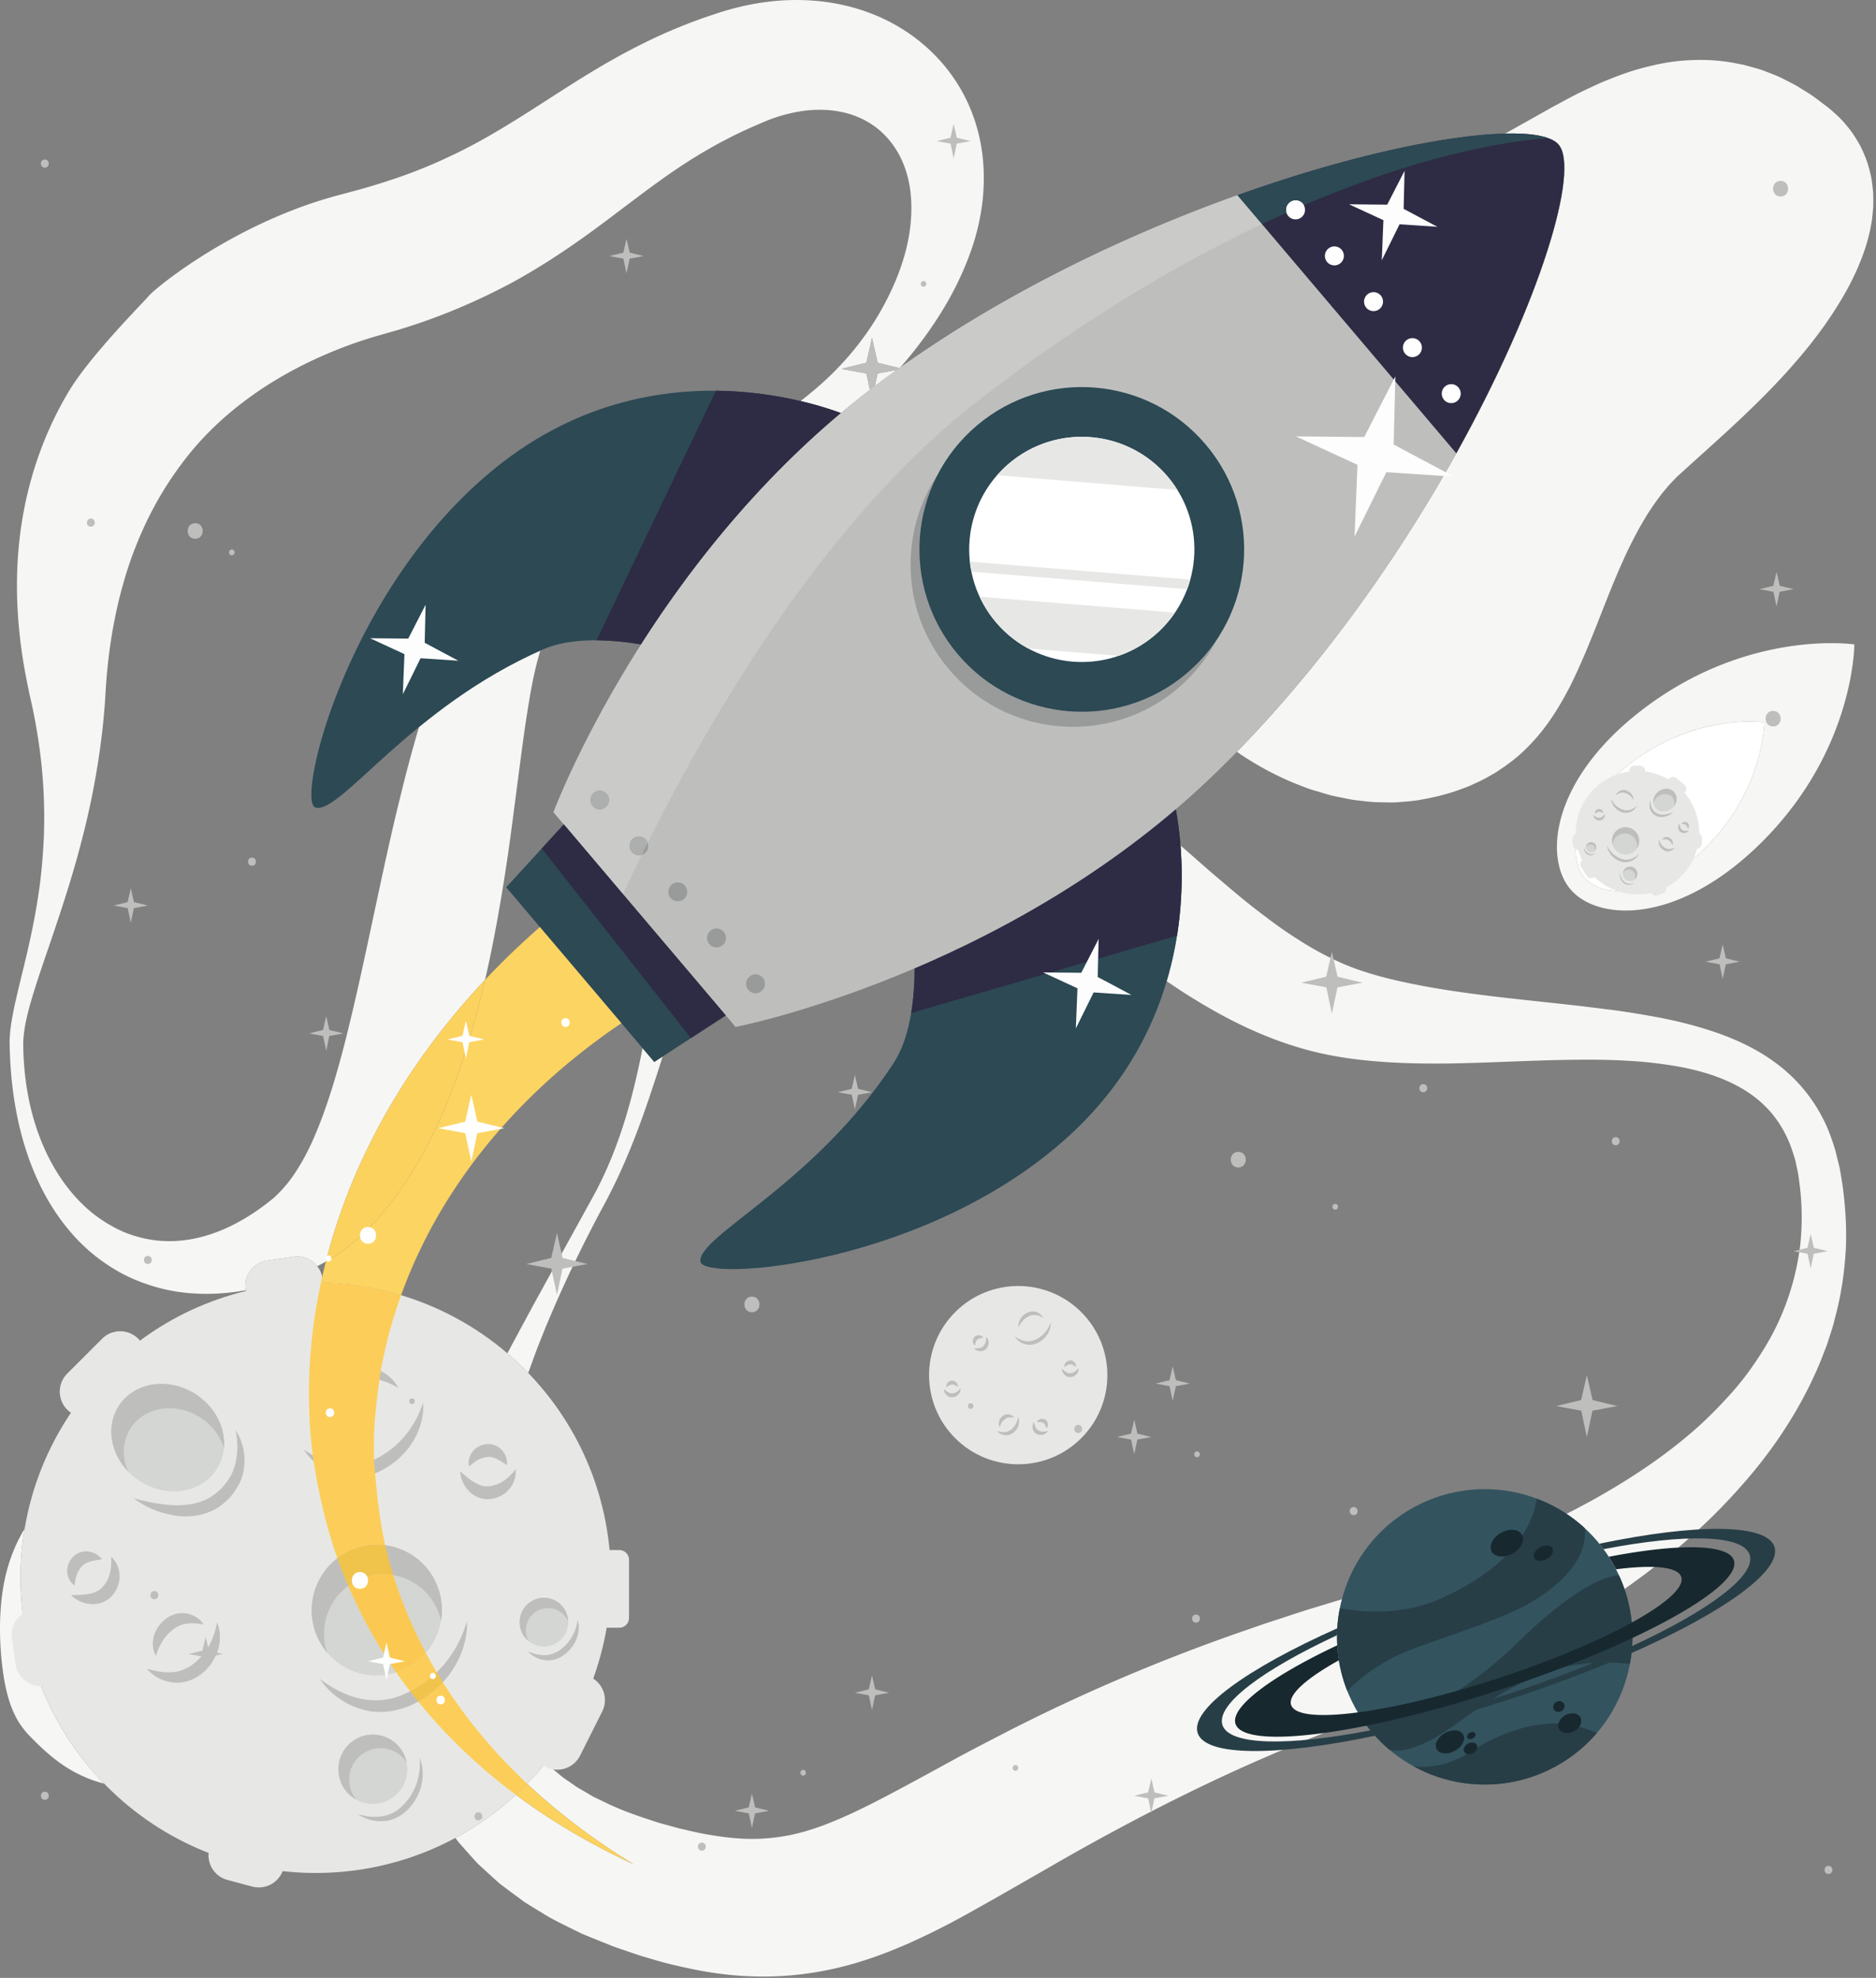 <svg width="552" height="582" fill="none" xmlns="http://www.w3.org/2000/svg"><rect width="100%" height="100%" fill="#808080" stroke="none"/><g clip-path="url(#a)"><path d="M281.056 423.187c10.243 10.242 26.852 10.242 37.096 0 10.244-10.244 10.244-26.854 0-37.098-10.244-10.242-26.853-10.242-37.096 0-10.244 10.244-10.244 26.854 0 37.098z" fill="#E7E8E5"/><path d="M309.147 389.076c.092 1.225-.287 2.489-.97 3.561-.681 1.083-1.706 1.947-2.852 2.518-1.173.561-2.605.76-3.852.328a5.414 5.414 0 0 1-2.934-2.255c.99.7 2.062 1.204 3.146 1.388.543.088 1.086.1 1.61.001.532-.061 1.038-.266 1.529-.49.244-.123.495-.256.733-.396.228-.158.468-.3.682-.478.46-.318.838-.729 1.218-1.144a8.978 8.978 0 0 0 1.69-3.033zM299.717 390.584c-.138-.844.087-1.743.546-2.507a4.701 4.701 0 0 1 1.974-1.794c.828-.41 1.866-.522 2.736-.199.872.303 1.576.917 1.966 1.675-.731-.424-1.464-.716-2.178-.806-.714-.101-1.385.064-2.022.358-1.319.636-2.356 1.724-3.022 3.273zM299.599 416.967c.337.762.334 1.669.068 2.498a4.361 4.361 0 0 1-1.516 2.123c-.715.561-1.695.84-2.584.697a3.527 3.527 0 0 1-2.199-1.206c.787.236 1.543.358 2.241.314.702-.046 1.307-.309 1.847-.714a5.365 5.365 0 0 0 1.392-1.566 6.53 6.53 0 0 0 .751-2.146zM294.169 419.943c-.306-.514-.34-1.158-.18-1.758a2.954 2.954 0 0 1 1.055-1.534c.515-.404 1.241-.603 1.876-.475.632.125 1.171.468 1.489.968-.574-.095-1.085-.133-1.532-.067-.445.062-.8.231-1.138.484-.714.546-1.228 1.268-1.57 2.382zM290.148 393.369c.46.408.727 1.022.748 1.684a2.566 2.566 0 0 1-.743 1.854c-.501.537-1.285.741-1.92.658a2.743 2.743 0 0 1-1.649-.789c.604-.007 1.149-.011 1.629-.112.482-.095.851-.272 1.127-.563.299-.301.533-.689.664-1.138.139-.459.169-.99.144-1.594zM286.899 395.917c-.384-.246-.611-.677-.652-1.162a1.79 1.79 0 0 1 .517-1.375c.377-.405.977-.548 1.435-.463.466.082.862.312 1.125.68-.44.076-.807.123-1.105.22-.304.095-.488.211-.64.37a2.01 2.01 0 0 0-.44.661c-.12.279-.187.625-.24 1.069zM308.375 421.017c-.284.546-.812.954-1.451 1.136a2.559 2.559 0 0 1-1.979-.266c-.644-.356-1.033-1.067-1.106-1.702a2.738 2.738 0 0 1 .361-1.793c.155.585.291 1.115.507 1.555.209.442.47.757.82.953.368.217.8.349 1.268.365.477.024 1-.076 1.58-.248zM305.111 418.488c.145-.431.506-.757.966-.916a1.79 1.79 0 0 1 1.46.167c.486.266.771.814.8 1.278.035.471-.093.911-.385 1.258-.181-.41-.316-.752-.484-1.02-.165-.271-.323-.422-.512-.53a2.044 2.044 0 0 0-.751-.264c-.298-.049-.653-.03-1.094.027zM317.36 402.561c.073.61-.135 1.246-.56 1.755a2.557 2.557 0 0 1-1.787.892c-.73.069-1.452-.3-1.872-.784a2.735 2.735 0 0 1-.708-1.685c.456.397.866.757 1.292 1 .423.248.816.361 1.216.328a2.676 2.676 0 0 0 1.252-.412c.408-.248.784-.627 1.167-1.094zM313.239 402.307c-.122-.44-.007-.914.284-1.302.3-.39.781-.652 1.301-.684.551-.053 1.095.24 1.38.607.295.371.436.805.388 1.257-.379-.236-.684-.445-.972-.572-.288-.13-.504-.166-.723-.149a2.04 2.04 0 0 0-.769.203c-.275.128-.556.344-.889.64zM282.617 408.501c.072.611-.137 1.247-.56 1.755a2.56 2.56 0 0 1-1.786.892c-.732.069-1.455-.299-1.872-.784a2.73 2.73 0 0 1-.71-1.685c.456.398.867.757 1.292 1 .423.248.816.361 1.215.328a2.677 2.677 0 0 0 1.255-.412c.406-.248.782-.626 1.166-1.094zM278.495 408.247c-.122-.439-.007-.912.285-1.302.299-.39.781-.652 1.3-.684.551-.052 1.096.24 1.379.607.296.372.438.807.389 1.257-.379-.236-.683-.445-.972-.572-.288-.13-.504-.166-.723-.149a2.05 2.05 0 0 0-.768.203c-.274.128-.557.344-.89.64z" fill="#BEBFBD"/><path d="M60.778 380.717a57.95 57.95 0 0 1-4.41-.166c-6.054-.416-12.012-1.951-17.448-4.351a47.7 47.7 0 0 1-7.702-4.311 50.28 50.28 0 0 1-6.729-5.414c-8.258-7.934-13.527-17.85-16.817-28.002-3.285-10.201-4.652-20.772-4.837-31.286-.039-2.819.356-5.503.829-8.123.457-2.627 1.076-5.18 1.67-7.723 1.206-5.08 2.5-10.085 3.568-15.121a196.062 196.062 0 0 0 2.709-15.123c.696-5.052 1.08-10.128 1.307-15.173.355-10.108-.3-20.148-1.92-29.937-.379-2.448-.858-4.88-1.335-7.298-.527-2.468-1.052-4.648-1.62-7.521-1.109-5.46-1.98-11.035-2.485-16.716-1.05-11.351-.715-23.165 1.605-34.963 2.304-11.773 6.63-23.493 12.967-34.136 6.33-10.645 21.973-26.268 23.672-28.31C45.5 85 64.5 69.282 90.614 60.18a129.452 129.452 0 0 1 8.65-2.657l7.119-1.916c8.851-2.515 17.336-5.48 25.482-9.364 8.215-3.768 16.114-8.512 24.619-13.937 8.473-5.4 17.633-11.554 27.785-16.962 5.059-2.697 10.308-5.224 15.69-7.402a172.946 172.946 0 0 1 8.136-3.062l4.113-1.362c1.56-.47 3.127-.92 4.721-1.314C222.493.821 228.32.004 234.26.004c.857 0 1.717.017 2.579.052 6.821.23 13.757 1.599 20.308 4.232 6.537 2.644 12.646 6.613 17.649 11.66 5.028 5.016 8.904 11.09 11.303 17.501 2.445 6.406 3.442 13.082 3.372 19.46-.042 6.391-1.138 12.512-2.88 18.227-3.602 11.428-9.372 21.285-16.067 30.1a105.822 105.822 0 0 1-5.72 6.959l-.168.12-6.387-1.56-1.672-7.315-1.673 7.315-7.313 1.79 7.345 1.358 1.021 4.82a250.565 250.565 0 0 0-8.504 6.833c-3.044-1.12-7.085-2.407-11.91-3.544a106.559 106.559 0 0 0 3.916-3.151c7.532-6.296 13.94-13.721 18.858-21.949 4.895-8.261 8.47-17.256 9.504-26.024.522-4.367.466-8.636-.242-12.567-.735-3.928-2.094-7.504-4.016-10.481-3.81-6.004-9.592-9.621-16.1-10.919-2.002-.42-4.08-.613-6.2-.613a39.21 39.21 0 0 0-4.01.213c-3.51.408-7.09 1.286-10.64 2.61-.886.332-1.769.706-2.65 1.085l-3.146 1.367c-2.08.941-4.14 1.909-6.158 2.946a142.817 142.817 0 0 0-11.874 6.787c-7.78 4.921-15.417 10.883-23.922 17.27-8.456 6.385-17.926 12.962-28.166 18.554-10.276 5.517-21.131 10.1-32.096 13.483-1.367.46-2.743.814-4.117 1.218l-3.694 1.054a140.063 140.063 0 0 0-6.152 1.962 133.84 133.84 0 0 0-12.095 4.904c-15.782 7.356-29.558 17.678-39.384 31.098-4.967 6.677-9.157 14.058-12.494 22.17a106.683 106.683 0 0 0-4.386 12.664c-1.28 4.379-2.264 8.918-3.111 13.57a157.165 157.165 0 0 0-1.816 14.28c-.203 2.282-.341 5.258-.53 7.948-.23 2.746-.467 5.478-.794 8.2a231.956 231.956 0 0 1-6.06 31.885c-2.652 10.356-5.982 20.379-9.338 30.239-1.69 4.929-3.38 9.825-4.886 14.721-1.469 4.877-2.837 9.859-2.909 14.605.073 10.134 1.799 20.32 5.685 29.542 3.852 9.176 9.952 17.43 17.841 22.549a40.006 40.006 0 0 0 6.085 3.287 35.645 35.645 0 0 0 6.45 1.974c2.292.49 4.607.716 6.909.716 2.07 0 4.131-.182 6.158-.521 8.583-1.492 16.515-5.745 23.523-11.347.42-.349.91-.717 1.273-1.046l.995-.94c.641-.675 1.284-1.315 1.895-2.047a37.01 37.01 0 0 0 3.477-4.649c2.165-3.343 4.126-7.128 5.8-11.188 3.425-8.112 6.084-17.15 8.49-26.443 4.76-18.675 8.548-38.443 13.057-58.519a605.122 605.122 0 0 1 3.584-15.145c1.222-5.083 2.595-10.176 4.035-15.307.392-1.376.791-2.753 1.199-4.133 9.545-7.796 21.348-16.091 35.706-22.5a81.63 81.63 0 0 0-1.204 4.379c-1.084 4.385-1.925 9.121-2.66 13.944-.798 4.82-1.409 9.768-2.093 14.757l-1.973 15.123c-.658 5.086-1.347 10.205-2.13 15.341-1.689 11.025-3.624 22.167-6.21 33.349-14.279 15.178-26.412 32.354-35.331 51.146a171.869 171.869 0 0 0-11.515 31.764l-.209.124-2.24 1.196-.083.042a7.532 7.532 0 0 0-6.968-2.777l-7.723 1.107a7.525 7.525 0 0 0-6.352 8.728 64.077 64.077 0 0 1-11.528 1.07zm196.658-267.121.783-3.693 5.665-1.051a315.312 315.312 0 0 0-6.448 4.744zM224.708 581.6a92.35 92.35 0 0 1-2.688-.04c-8.02-.163-15.623-1.45-22.757-3.127-3.631-.786-7.004-1.841-10.438-2.849-1.688-.528-3.313-1.113-4.969-1.668-1.648-.563-3.284-1.102-4.985-1.814l-5.044-2.026-2.508-1.033-2.491-1.214c-3.319-1.638-6.619-3.201-9.816-5.261-1.609-.976-3.211-1.947-4.789-2.961l-4.611-3.405-2.279-1.721c-.75-.586-1.453-1.273-2.177-1.908l-4.272-3.897c-1.361-1.373-2.627-2.871-3.923-4.307l-1.913-2.177a30.315 30.315 0 0 1-1.048-1.38 86.718 86.718 0 0 0 17.788-12.696l.051.037c10.836 8.076 22.508 14.806 34.601 20.411-11.253-6.901-21.835-14.776-31.321-23.692a87.6 87.6 0 0 0 5.494-6.196c.395.389.752.804 1.171 1.176l1.34 1.08c.9.713 1.723 1.471 2.641 2.159l2.868 1.981c.483.324.915.685 1.431.984l1.56.885 3.068 1.807 3.327 1.589c4.382 2.166 9.249 3.899 14.233 5.498 1.193.437 2.545.788 3.873 1.151 1.324.357 2.658.757 3.968 1.079 2.6.571 5.219 1.263 7.719 1.662 4.691.858 9.187 1.376 13.38 1.376.324 0 .647-.003.967-.01 4.494-.079 8.702-.633 13.048-1.75 8.629-2.194 18.246-6.888 28.693-12.476 5.207-2.755 10.536-5.694 15.995-8.669 5.42-2.982 11.052-5.866 16.669-8.769 22.624-11.569 46.415-21.631 70.545-29.908l4.52-1.577 4.547-1.491c3.032-.98 6.051-2.013 9.093-2.948l17.808-5.419c5.663-1.746 11.271-3.608 16.858-5.515l8.31-3c2.74-1.048 5.495-2.086 8.223-3.168 5.409-2.236 10.853-4.439 16.105-6.948l3.974-1.836 3.906-1.934c2.638-1.256 5.136-2.682 7.715-4.032 10.092-5.628 19.812-11.88 28.48-19.221 4.38-3.637 8.359-7.627 12.14-11.784 3.817-4.141 7.095-8.667 10.023-13.387 5.909-9.43 9.594-20.057 10.91-31.074a76.512 76.512 0 0 0-.082-16.7c-.192-1.383-.327-2.812-.562-4.163l-.83-3.949c-.762-2.548-1.58-5.076-2.782-7.387-2.288-4.679-5.669-8.685-9.97-11.776-4.291-3.104-9.435-5.324-14.931-6.843-5.499-1.548-11.347-2.354-17.272-2.934-5.269-.434-10.633-.623-16.053-.623-.691 0-1.38.004-2.072.009-12.247.067-24.719.832-37.591 1.094-1.74.026-3.489.042-5.249.042-4.758 0-9.586-.116-14.502-.437-6.732-.441-13.657-1.251-20.794-2.961-14.544-3.564-27.076-10.083-38.428-17.311a228.812 228.812 0 0 1-5.31-3.543 105.15 105.15 0 0 0 3.027-13.384h.001c1.596-10.022 1.61-19.185 1.032-26.55l7.548 6.617c2.227 1.96 4.471 3.824 6.682 5.712l3.309 2.779 3.324 2.677c4.461 3.472 8.865 6.831 13.441 9.696 4.518 2.953 9.227 5.469 13.818 7.443 4.764 2.026 10.141 3.598 15.764 4.88 5.628 1.285 11.505 2.325 17.512 3.202 12.045 1.763 24.536 2.888 37.21 4.359l9.544 1.183c3.204.466 6.398.95 9.618 1.54 6.436 1.097 12.897 2.617 19.308 4.772 6.382 2.178 12.76 5.121 18.405 9.39 5.652 4.228 10.356 9.832 13.488 15.988 1.625 3.072 2.728 6.282 3.711 9.494l1.194 4.841c.338 1.597.548 3.153.824 4.735.91 6.317 1.343 12.736 1.086 19.169-.362 6.417-1.222 12.841-2.82 19.113-.434 1.555-.759 3.154-1.26 4.691l-1.492 4.629c-1.155 3.023-2.306 6.07-3.688 9.006-5.408 11.821-12.794 22.732-21.442 32.457-4.301 4.884-8.869 9.551-13.705 13.899-4.781 4.432-9.868 8.482-15.053 12.413-2.631 1.892-5.227 3.877-7.931 5.665l-4.029 2.743-4.102 2.62a269.745 269.745 0 0 1-16.85 9.733c-2.868 1.503-5.762 2.954-8.655 4.419-2.92 1.387-5.851 2.772-8.8 4.099-2.964 1.28-5.909 2.64-8.901 3.85-3.003 1.183-5.984 2.451-9.014 3.559l-17.37 6.487c-2.819 1.049-5.591 2.188-8.388 3.277l-4.186 1.649-4.144 1.728c-22.186 9.095-43.314 19.69-64.084 31.325-10.418 5.885-20.738 11.967-31.946 18.193a222.74 222.74 0 0 1-17.978 9.068c-6.477 2.827-13.572 5.51-21.318 7.276a94.31 94.31 0 0 1-21.275 2.453zm-69.283-177.611a87.694 87.694 0 0 0-6.128-5.773c1.191-2.257 2.408-4.499 3.61-6.743l4.316-7.996 17.478-31.732c5.656-10.406 9.455-21.738 12.196-33.289.802-3.327 1.52-6.673 2.176-10.037l3.443 4.06 2.469-1.606a603.463 603.463 0 0 1-2.908 8.995c-3.789 11.484-8.073 22.88-13.832 33.688-5.706 10.569-11.017 21.337-15.729 32.333l-1.759 4.124-1.66 4.163c-1.138 2.759-2.13 5.575-3.146 8.376-.178.479-.352.957-.526 1.437zm47.395-117.862-8.555-10.09c0-.004 0-.006.002-.009l8.556 10.091a.011.011 0 0 0-.003.008zM409.216 236.121c-1.352 0-2.697-.057-4.069-.069-2.075-.053-4.054-.355-6.111-.584-1.033-.103-2.004-.311-2.979-.505l-2.961-.599-1.481-.32-1.423-.412-2.849-.856c-1.936-.513-3.719-1.241-5.546-1.956-6.426-2.544-12.38-5.817-17.857-9.592 26.375-26.953 48.303-58.625 64.573-87.833 20.37-36.61 31.791-69.316 31.784-83.96-.001-3.208-.552-5.55-1.676-6.875-1.856-2.19-6.729-3.283-13.934-3.283-.587 0-1.191.007-1.81.022.466-.252.932-.508 1.404-.771l7.908-4.439 4.227-2.382 4.491-2.422c3.018-1.658 6.39-3.241 9.86-4.821 3.588-1.51 7.369-3.016 11.566-4.2 4.259-1.165 8.732-2.173 13.678-2.48a64.317 64.317 0 0 1 4.298-.147c3.56 0 7.2.312 10.774 1.062l1.89.357 1.844.496c1.22.345 2.462.672 3.663 1.068 2.307.887 4.72 1.74 6.815 2.88l3.214 1.664 2.947 1.83c2.029 1.215 3.728 2.577 5.503 3.92.473.353.833.626 1.365 1.054.693.58 1.353 1.177 2.009 1.785 1.319 1.152 2.588 2.624 3.778 4.126.288.361.584.74.862 1.126l.815 1.238c.525.833 1.02 1.672 1.512 2.521.875 1.735 1.66 3.567 2.248 5.36.264.903.516 1.8.737 2.701.115.459.23.918.312 1.352l.202 1.303c.125.856.22 1.715.313 2.588.095.86.071 1.61.095 2.432.006.788.005 1.603-.027 2.379l-.187 2.184c-.082.717-.138 1.485-.26 2.146l-.354 1.975c-1.074 5.207-2.73 9.42-4.484 13.25-1.768 3.825-3.71 7.2-5.74 10.377-.995 1.609-2.035 3.105-3.074 4.63-1.057 1.463-2.136 2.946-3.228 4.34-2.15 2.858-4.422 5.491-6.704 8.108-9.138 10.338-19.1 19.21-28.868 28.006l-3.446 3.132-1.528 1.39-1.442 1.519c-.986.993-1.873 2.148-2.809 3.243a117.187 117.187 0 0 0-2.612 3.574c-.844 1.239-1.675 2.48-2.451 3.811a94.345 94.345 0 0 0-2.29 4.004c-1.438 2.741-2.888 5.563-4.156 8.472-5.29 11.649-9.268 24.18-15.471 36.721-3.219 6.226-7.049 12.6-12.635 18.128-2.72 2.838-5.968 5.234-9.372 7.424-1.737 1.014-3.501 2.06-5.341 2.871-.927.425-1.848.879-2.775 1.261l-2.83 1.046c-3.807 1.369-7.675 2.241-11.548 2.916-1.968.346-4.11.454-6.196.65-.727.048-1.446.064-2.163.064zM30.64 524.831a36.408 36.408 0 0 1-6.079-2.11c-3.52-1.56-6.52-3.546-9.12-5.653-2.612-2.12-4.866-4.36-7.053-6.613a27.762 27.762 0 0 1-3.08-4.053c-.853-1.481-1.56-3.041-2.173-4.667-1.133-3.254-1.853-6.72-2.32-10.254-.933-7.065-1.134-14.626-.24-21.866.893-7.24 3.133-13.987 6.653-19.747l.02-.033c-4.423 26.386 3.372 54.425 23.392 74.996zM478.365 267.92c-7.265 0-12.969-2.421-16.185-6.139-7.896-9.132-5.892-32.014 20.561-52.554 22.566-17.523 45.223-19.979 56.15-19.979 4.253 0 6.728.372 6.728.372s.142 31.881-28.468 59.393c-14.314 13.766-28.204 18.907-38.786 18.907zm36.486-55.615c-6.928 0-21.292 1.558-35.599 12.668-16.771 13.02-18.041 27.528-13.035 33.318 2.039 2.356 5.655 3.892 10.26 3.892 6.71 0 15.516-3.26 24.59-11.987 18.138-17.443 18.049-37.655 18.049-37.655s-1.569-.236-4.265-.236z" fill="#F6F6F4"/><path d="M476.477 262.183c-4.605 0-8.221-1.536-10.26-3.892-5.006-5.79-3.736-20.298 13.035-33.318 14.307-11.11 28.671-12.668 35.599-12.668 2.696 0 4.265.236 4.265.236s.089 20.212-18.049 37.655c-9.074 8.727-17.88 11.987-24.59 11.987z" fill="#fff"/><path d="m493.639 233.308-2.372-1.892a1.576 1.576 0 0 1-.25-2.212 1.576 1.576 0 0 1 2.212-.248l2.372 1.893c.68.542.791 1.532.248 2.211a1.57 1.57 0 0 1-2.21.248zM466.887 257.716l-1.656-2.545a1.572 1.572 0 1 1 2.636-1.716l1.656 2.544a1.573 1.573 0 0 1-2.636 1.717zM482.508 228.461l-1.631-.049a1.574 1.574 0 0 1 .095-3.145l1.631.049a1.574 1.574 0 0 1-.095 3.145zM497.609 248.192l.05-1.629a1.573 1.573 0 1 1 3.144.094l-.05 1.631a1.574 1.574 0 0 1-3.144-.096zM462.844 248.672l-.181-1.62a1.573 1.573 0 1 1 3.126-.351l.182 1.62a1.572 1.572 0 1 1-3.127.351zM489.311 262.885l-1.519.595a1.573 1.573 0 0 1-1.148-2.929l1.519-.595a1.572 1.572 0 1 1 1.148 2.929z" fill="#E7E8E5"/><path d="M496.008 256.36c-6.253 7.835-17.673 9.116-25.509 2.863-7.835-6.252-9.118-17.674-2.864-25.508 6.253-7.836 17.674-9.118 25.509-2.864 7.835 6.253 9.117 17.674 2.864 25.509z" fill="#E7E8E5"/><path d="M474.059 235.072c.03.849.388 1.689.941 2.373.552.694 1.323 1.21 2.155 1.512.85.295 1.85.322 2.674-.07a3.752 3.752 0 0 0 1.844-1.778c-.628.558-1.326.987-2.057 1.198a3.247 3.247 0 0 1-1.107.124c-.37-.002-.733-.103-1.089-.219a9.06 9.06 0 0 1-.535-.216c-.168-.091-.345-.169-.505-.275-.341-.184-.633-.437-.927-.693a6.2 6.2 0 0 1-1.394-1.956zM480.659 235.383c.029-.592-.196-1.194-.57-1.683a3.268 3.268 0 0 0-1.496-1.083c-.6-.216-1.322-.213-1.897.076a2.413 2.413 0 0 0-1.221 1.303c.469-.348.95-.605 1.434-.721.484-.126.958-.064 1.419.089.956.336 1.753 1.004 2.331 2.019zM488.16 247.085c-.173.552-.1 1.175.145 1.724a3.027 3.027 0 0 0 1.207 1.344c.536.331 1.231.446 1.831.279a2.425 2.425 0 0 0 1.418-1c-.522.224-1.032.368-1.517.389-.485.023-.921-.112-1.324-.348a3.717 3.717 0 0 1-1.079-.969 4.496 4.496 0 0 1-.681-1.419zM492.123 248.713c.17-.376.145-.822-.011-1.222a2.038 2.038 0 0 0-.844-.972c-.385-.24-.9-.32-1.327-.183-.425.135-.769.412-.95.78.389-.109.737-.175 1.049-.164.311.008.568.099.82.245.533.32.943.778 1.263 1.516zM494.177 242.347c-.284.316-.421.757-.385 1.214.04.463.276.915.655 1.218.386.332.941.41 1.37.305a1.905 1.905 0 0 0 1.075-.671c-.417.043-.793.083-1.131.05-.337-.028-.605-.123-.817-.3a1.855 1.855 0 0 1-.544-.734c-.131-.302-.193-.666-.223-1.082zM496.609 243.847c.243-.199.367-.514.358-.848a1.23 1.23 0 0 0-.462-.907 1.13 1.13 0 0 0-1.022-.207c-.315.091-.57.28-.722.555.308.017.564.021.778.065a.977.977 0 0 1 .469.204c.131.107.255.243.352.422.104.181.179.416.249.716zM468.861 239.779c-.002.425.19.845.522 1.164.336.318.813.5 1.296.474.508-.009.977-.318 1.226-.684a1.88 1.88 0 0 0 .358-1.213c-.283.309-.536.588-.811.787-.272.204-.533.312-.811.32a1.863 1.863 0 0 1-.893-.187c-.299-.139-.587-.369-.887-.661zM471.676 239.284c.051-.311-.065-.627-.296-.872a1.241 1.241 0 0 0-.948-.369 1.126 1.126 0 0 0-.901.522 1.18 1.18 0 0 0-.171.895c.243-.191.436-.359.625-.468a.98.98 0 0 1 .484-.159c.171-.008.354.014.544.082.2.065.411.192.663.369z" fill="#BEBFBD"/><path d="M480.349 250.897c-1.904 1.119-4.36.475-5.485-1.441-1.125-1.915-.493-4.373 1.411-5.493 1.904-1.119 4.36-.474 5.485 1.441 1.127 1.915.495 4.375-1.411 5.493z" fill="#D4D6D3"/><path d="M476.233 245.76a3.62 3.62 0 0 0-1.77 2.776 4.01 4.01 0 0 1 1.813-4.575c1.903-1.12 4.36-.473 5.485 1.44a4.016 4.016 0 0 1-.126 4.284 3.627 3.627 0 0 0-.422-2.62c-1.02-1.734-3.252-2.321-4.98-1.305zM472.875 248.72c.076 1.039.53 2.055 1.216 2.881.684.835 1.624 1.459 2.638 1.828 1.034.359 2.239.395 3.246-.069a4.75 4.75 0 0 0 2.302-2.127c-.745.714-1.6 1.27-2.516 1.546-.228.074-.462.109-.692.153-.233.013-.466.052-.7.021-.468.002-.926-.125-1.373-.27a10.764 10.764 0 0 1-.669-.272c-.212-.115-.434-.215-.634-.348-.422-.235-.789-.554-1.149-.88a7.338 7.338 0 0 1-1.669-2.463z" fill="#BEBFBD"/><path d="M468.679 250.727a1.498 1.498 0 0 1-1.906-.919 1.498 1.498 0 0 1 .908-1.911 1.498 1.498 0 0 1 1.907.919 1.498 1.498 0 0 1-.909 1.911z" fill="#D4D6D3"/><path d="M467.539 248.553a1.349 1.349 0 0 0-.847.89 1.499 1.499 0 0 1 .989-1.547 1.498 1.498 0 0 1 1.907.919c.2.564.043 1.165-.352 1.56a1.358 1.358 0 0 0-1.697-1.822zM466.099 249.397c-.068.387.017.802.205 1.162.188.365.492.668.844.881.361.209.816.309 1.225.2a1.7 1.7 0 0 0 .988-.653c-.337.193-.689.321-1.037.348a1.642 1.642 0 0 1-.975-.236c-.61-.356-1.057-.95-1.25-1.702z" fill="#BEBFBD"/><path d="M479.996 259.232a2.127 2.127 0 0 1-2.443-1.755 2.125 2.125 0 0 1 1.74-2.45 2.124 2.124 0 0 1 2.442 1.753 2.125 2.125 0 0 1-1.739 2.452z" fill="#D4D6D3"/><path d="M478.932 255.908a1.921 1.921 0 0 0-1.403 1.039 2.129 2.129 0 0 1 1.764-1.922 2.128 2.128 0 0 1 2.443 1.754 2.127 2.127 0 0 1-.875 2.097c.258-.392.372-.876.288-1.376a1.931 1.931 0 0 0-2.217-1.592zM476.708 256.736a2.79 2.79 0 0 0 .064 1.653c.183.542.527 1.027.959 1.4.441.372 1.028.618 1.612.582a2.56 2.56 0 0 0 1.542-.607 3.32 3.32 0 0 1-1.538.297c-.508-.029-.976-.248-1.359-.573a3.6 3.6 0 0 1-.929-1.212 3.802 3.802 0 0 1-.351-1.54z" fill="#BEBFBD"/><path d="M487.139 237.74c1.117 1.352 3.262 1.425 4.789.163 1.528-1.263 1.86-3.383.743-4.735-1.118-1.352-3.263-1.424-4.79-.163-1.529 1.263-1.861 3.383-.742 4.735z" fill="#D4D6D3"/><path d="M492.097 234.616c.61.737.747 1.725.455 2.645.971-1.258 1.065-2.95.119-4.094-1.118-1.352-3.264-1.424-4.79-.163-1.101.911-1.584 2.267-1.344 3.459a3.458 3.458 0 0 1 1.214-1.995c1.384-1.145 3.332-1.079 4.346.148z" fill="#BEBFBD"/><path d="M485.705 235.46a3.417 3.417 0 0 0-.178 2.625c.14.451.416.852.73 1.199.316.352.712.605 1.14.832.444.177.912.299 1.383.303.464-.006.927-.05 1.355-.192a5.562 5.562 0 0 0 2.27-1.304c-.801.32-1.605.577-2.405.7-.8.124-1.596.077-2.276-.228-.328-.163-.665-.368-.936-.639a3.098 3.098 0 0 1-.692-.907c-.345-.692-.469-1.529-.391-2.389z" fill="#BEBFBD"/><path d="m30.445 414.812 10.27-10.269a7.528 7.528 0 0 0-10.646-10.646l-10.27 10.27a7.527 7.527 0 1 0 10.646 10.645zM170.685 516.586l6.518-12.978a7.528 7.528 0 0 0-13.455-6.756l-6.517 12.979a7.526 7.526 0 0 0 3.349 10.105 7.525 7.525 0 0 0 10.105-3.35zM80.79 385.821l7.724-1.105a7.527 7.527 0 0 0 6.386-8.517 7.53 7.53 0 0 0-8.519-6.387l-7.723 1.107a7.525 7.525 0 0 0-6.385 8.516 7.526 7.526 0 0 0 8.518 6.386zM19.514 487.704l-1.105-7.723a7.527 7.527 0 0 0-8.518-6.385 7.526 7.526 0 0 0-6.385 8.518l1.104 7.723a7.529 7.529 0 0 0 14.904-2.133zM185.081 476.079V458.98a2.88 2.88 0 0 0-2.88-2.88h-9.296a2.88 2.88 0 0 0-2.88 2.88v17.099a2.88 2.88 0 0 0 2.88 2.878h9.296a2.879 2.879 0 0 0 2.88-2.878zM66.814 553.141l7.537 2.02a7.529 7.529 0 0 0 3.896-14.542L70.71 538.6a7.528 7.528 0 0 0-3.897 14.541z" fill="#E7E8E5"/><path d="M31.486 525.688c33.919 33.917 88.91 33.917 122.829 0 33.918-33.919 33.918-88.911 0-122.829-33.919-33.918-88.91-33.918-122.829 0-33.918 33.918-33.918 88.91 0 122.829z" fill="#E7E8E5"/><path d="M124.496 412.747c.307 4.056-.947 8.241-3.211 11.788-2.254 3.588-5.644 6.452-9.439 8.34-3.886 1.857-8.628 2.513-12.754 1.088-4.117-1.304-7.562-4.043-9.72-7.468 3.284 2.318 6.83 3.988 10.424 4.592 1.794.294 3.589.334 5.329.005 1.757-.203 3.432-.88 5.059-1.623a41.328 41.328 0 0 0 2.429-1.312c.754-.522 1.553-.992 2.258-1.578 1.521-1.054 2.775-2.416 4.036-3.787 2.418-2.839 4.333-6.224 5.589-10.045zM93.278 417.743c-.459-2.799.289-5.775 1.806-8.304 1.518-2.544 3.86-4.643 6.539-5.942 2.736-1.353 6.173-1.726 9.059-.654 2.886.998 5.214 3.032 6.502 5.541-2.414-1.403-4.844-2.367-7.206-2.667-2.368-.334-4.587.21-6.694 1.188-4.37 2.104-7.804 5.708-10.006 10.838zM63.854 477.402c1.114 2.525 1.105 5.526.225 8.274-.898 2.752-2.674 5.281-5.02 7.029-2.366 1.86-5.615 2.779-8.553 2.309-2.927-.434-5.528-1.885-7.28-3.999 2.602.785 5.107 1.192 7.42 1.042 2.322-.152 4.327-1.026 6.111-2.362a17.735 17.735 0 0 0 4.613-5.184c1.178-2.066 2.025-4.431 2.484-7.109zM45.876 487.256c-1.014-1.696-1.125-3.835-.595-5.821a9.741 9.741 0 0 1 3.491-5.076c1.706-1.342 4.11-1.996 6.213-1.573 2.089.41 3.875 1.549 4.933 3.205-1.908-.316-3.597-.444-5.074-.227-1.478.207-2.65.772-3.77 1.607-2.362 1.809-4.07 4.201-5.198 7.885zM32.712 458.075c1.521 1.348 2.402 3.38 2.475 5.574.06 2.218-.823 4.496-2.459 6.137-1.659 1.781-4.258 2.455-6.359 2.181-2.14-.258-4.04-1.164-5.46-2.615 2.004-.021 3.81-.031 5.397-.368 1.59-.316 2.815-.901 3.727-1.864a8.824 8.824 0 0 0 2.198-3.775c.46-1.513.561-3.272.48-5.27zM21.95 466.508c-1.267-.815-2.023-2.24-2.158-3.844-.119-1.625.5-3.335 1.715-4.554 1.25-1.342 3.237-1.815 4.749-1.533 1.546.27 2.853 1.032 3.727 2.255-1.457.249-2.672.403-3.664.727-1 .308-1.615.693-2.116 1.217a6.758 6.758 0 0 0-1.455 2.193c-.4.921-.623 2.074-.799 3.539zM151.719 432.349c.241 2.02-.45 4.124-1.854 5.814-1.429 1.696-3.602 2.812-5.914 2.952-2.423.228-4.814-.994-6.202-2.595-1.429-1.615-2.246-3.555-2.345-5.583 1.512 1.315 2.868 2.508 4.279 3.312 1.4.82 2.704 1.195 4.024 1.083a8.817 8.817 0 0 0 4.15-1.361c1.35-.826 2.595-2.074 3.862-3.622zM138.072 431.504c-.404-1.451-.023-3.02.941-4.308.992-1.292 2.59-2.16 4.308-2.263 1.826-.174 3.626.794 4.568 2.008.976 1.228 1.447 2.668 1.288 4.162-1.256-.782-2.265-1.474-3.221-1.891-.955-.433-1.669-.553-2.392-.496a6.762 6.762 0 0 0-2.543.673c-.91.422-1.845 1.136-2.949 2.115z" fill="#BEBFBD"/><path d="M103.025 491.355c9.654 4.304 20.99-.074 25.318-9.779 4.328-9.708.012-21.065-9.641-25.372-9.654-4.304-20.989.075-25.318 9.78-4.328 9.707-.012 21.064 9.641 25.371z" fill="#D4D6D3"/><path d="M119.861 464.731c5.258 2.346 8.782 6.997 9.894 12.252 1.454-8.455-2.882-17.142-11.056-20.788-9.65-4.303-20.991.077-25.318 9.78a19.213 19.213 0 0 0 2.887 20.304c-1.358-4.003-1.258-8.5.608-12.684 3.923-8.795 14.221-12.774 22.985-8.864zM137.407 477.008c.194 4.98-1.431 10.053-4.244 14.351-2.806 4.336-6.94 7.805-11.57 10.101-4.721 2.257-10.438 3.071-15.47 1.403a22.716 22.716 0 0 1-12.08-8.882c3.921 2.994 8.288 5.18 12.786 6.009 1.121.229 2.253.266 3.372.354 1.121-.064 2.246.001 3.341-.267 2.223-.245 4.339-1.094 6.389-2.025a50.486 50.486 0 0 0 3.037-1.652c.942-.659 1.945-1.245 2.822-1.99 1.888-1.341 3.454-3.054 4.995-4.795 2.968-3.588 5.254-7.862 6.622-12.607z" fill="#BEBFBD"/><path d="M158.428 484.314c3.84.889 7.679-1.522 8.573-5.385.894-3.862-1.496-7.714-5.338-8.602-3.842-.89-7.68 1.522-8.574 5.384-.893 3.864 1.496 7.714 5.339 8.603z" fill="#D4D6D3"/><path d="M162.695 473.365a6.462 6.462 0 0 1 4.496 3.782c-.07-3.199-2.276-6.071-5.53-6.824-3.84-.888-7.681 1.524-8.573 5.384a7.167 7.167 0 0 0 2.503 7.23 6.469 6.469 0 0 1-.682-4.688c.811-3.5 4.298-5.69 7.786-4.884zM169.995 476.61c.525 1.807.344 3.822-.363 5.639-.697 1.834-1.984 3.441-3.541 4.635-1.606 1.189-3.715 1.907-5.718 1.612-1.989-.24-3.789-1.194-5.048-2.579 1.706.732 3.454 1.155 5.119 1.1 1.667-.041 3.195-.662 4.507-1.646 2.712-2.018 4.522-5.074 5.044-8.761z" fill="#BEBFBD"/><path d="M109.163 530.797c5.594.299 10.374-4.017 10.675-9.644.302-5.625-3.99-10.428-9.584-10.728-5.596-.298-10.375 4.019-10.676 9.644-.302 5.626 3.989 10.428 9.585 10.728z" fill="#D4D6D3"/><path d="M112.445 514.425a9.169 9.169 0 0 1 7.221 4.189c-.885-4.462-4.678-7.939-9.415-8.193-5.593-.3-10.376 4.02-10.677 9.644a10.187 10.187 0 0 0 5.28 9.503 9.192 9.192 0 0 1-2.105-6.395c.273-5.097 4.616-9.02 9.696-8.748zM123.458 517.175c.992 2.434 1.178 5.242.578 7.896-.571 2.669-1.957 5.16-3.808 7.168-1.9 2.005-4.559 3.486-7.354 3.622-2.769.22-5.481-.606-7.659-2.058 2.49.782 5.083 1.013 7.474.592 2.404-.411 4.507-1.699 6.154-3.45a17.24 17.24 0 0 0 3.772-6.262c.768-2.348 1.115-4.908.843-7.508z" fill="#BEBFBD"/><path d="M63.721 432.416c-4.592 7.025-14.75 8.515-22.688 3.328-7.936-5.189-10.649-15.091-6.055-22.116 4.592-7.028 14.75-8.517 22.687-3.329 7.938 5.188 10.649 15.089 6.056 22.117z" fill="#D4D6D3"/><path d="M38.47 420.209c-2.5 3.828-2.621 8.6-.745 12.82-5.291-5.465-6.64-13.46-2.75-19.41 4.59-7.024 14.754-8.515 22.688-3.328 5.724 3.741 8.734 9.929 8.232 15.728-1.07-3.423-3.412-6.604-6.833-8.84-7.193-4.703-16.42-3.348-20.591 3.03z" fill="#BEBFBD"/><path d="M69.321 420.807c2.293 3.472 3.202 8.009 2.246 12.392-.42 2.214-1.516 4.27-2.831 6.085-1.32 1.847-3.063 3.261-4.972 4.568-2.02 1.081-4.186 1.905-6.413 2.176-2.216.223-4.436.259-6.548-.192-4.236-.753-8.184-2.467-11.498-4.985 3.988 1.093 7.943 1.888 11.819 2.044 3.865.16 7.62-.482 10.698-2.299 1.473-.948 2.97-2.108 4.109-3.539a14.768 14.768 0 0 0 2.805-4.68c1.27-3.474 1.412-7.524.585-11.57zM457.936 413.743l7.345 1.357 1.64 7.743 1.643-7.743 7.344-1.361-7.313-1.787-1.674-7.313-1.673 7.313-7.312 1.791zM154.889 371.941l7.346 1.359 1.641 7.741 1.641-7.741 7.344-1.363-7.313-1.788-1.672-7.312-1.673 7.312-7.314 1.792zM382.912 289.172l7.345 1.357 1.643 7.743 1.64-7.743 7.345-1.361-7.314-1.787-1.671-7.313-1.673 7.313-7.315 1.791zM527.752 368.165l4.105.759.919 4.327.916-4.327 4.105-.761-4.086-.999-.935-4.087-.935 4.087-4.089 1.001zM216.227 532.832l4.105.759.917 4.328.918-4.328 4.104-.76-4.087-.999-.935-4.088-.934 4.088-4.088 1zM517.709 173.368l4.106.76.918 4.327.916-4.327 4.106-.761-4.087-.999-.935-4.088-.936 4.088-4.088 1zM33.459 266.451l4.105.758.917 4.328.917-4.328 4.106-.761-4.088-.999-.935-4.086-.935 4.086-4.087 1.002zM55.483 486.708l4.106.76.917 4.327.918-4.327 4.105-.763-4.088-.998-.935-4.087-.935 4.087-4.088 1.001zM501.868 282.985l4.105.76.918 4.327.917-4.327 4.105-.762-4.086-.998-.936-4.088-.935 4.088-4.088 1zM328.713 422.844l4.106.759.916 4.326.918-4.326 4.106-.762-4.088-.998-.936-4.088-.935 4.088-4.087 1.001zM179.327 75.347l4.105.758.917 4.327.918-4.327 4.105-.761-4.088-.999-.935-4.088-.934 4.088-4.088 1.002zM340.036 407.123l4.105.758.918 4.327.917-4.327 4.105-.761-4.086-.999-.936-4.088-.936 4.088-4.087 1.002zM206.515 542.192c1.532 0 1.534 2.38 0 2.38-1.531 0-1.534-2.38 0-2.38zM418.789 319.007c1.531 0 1.534 2.378 0 2.378-1.532 0-1.534-2.378 0-2.378zM317.264 419.277c1.532 0 1.533 2.38 0 2.38-1.529 0-1.533-2.38 0-2.38zM140.761 533.264c1.531 0 1.534 2.379 0 2.379-1.53 0-1.534-2.379 0-2.379zM538.015 549.033c1.532 0 1.534 2.381 0 2.381-1.531 0-1.534-2.381 0-2.381zM475.413 334.597c1.532 0 1.535 2.38 0 2.38-1.53 0-1.533-2.38 0-2.38zM236.324 520.79c1.083 0 1.085 1.683 0 1.683-1.084 0-1.085-1.683 0-1.683zM392.887 354.255c1.082 0 1.085 1.684 0 1.684-1.084 0-1.086-1.684 0-1.684zM352.223 427.088c1.081 0 1.084 1.684 0 1.684-1.086 0-1.087-1.684 0-1.684zM285.624 412.899c1.084 0 1.085 1.684 0 1.684-1.083 0-1.085-1.684 0-1.684zM364.352 338.957c2.937 0 2.941 4.563 0 4.563-2.936 0-2.94-4.563 0-4.563zM247.591 108.545l7.345 1.358 1.641 7.742 1.642-7.742 7.344-1.362-7.314-1.786-1.672-7.315-1.673 7.315-7.313 1.79zM275.579 41.517l4.105.759.917 4.328.918-4.328 4.105-.761-4.087-.999-.936-4.088-.934 4.088-4.088 1.001zM26.725 152.595c1.532 0 1.534 2.38 0 2.38-1.53 0-1.534-2.38 0-2.38zM45.42 468.19c1.532 0 1.534 2.379 0 2.379-1.53 0-1.534-2.379 0-2.379zM13.194 527.217c1.531 0 1.534 2.38 0 2.38-1.531 0-1.534-2.38 0-2.38zM74.132 252.352c1.531 0 1.534 2.379 0 2.379-1.532 0-1.534-2.379 0-2.379zM13.194 46.948c1.531 0 1.534 2.38 0 2.38-1.531 0-1.534-2.38 0-2.38zM121.219 411.459c1.084 0 1.085 1.684 0 1.684-1.083 0-1.085-1.684 0-1.684zM298.789 519.363c1.084 0 1.087 1.684 0 1.684-1.082 0-1.084-1.684 0-1.684zM423.811 134.232c1.084 0 1.085 1.684 0 1.684-1.083 0-1.084-1.684 0-1.684zM271.741 82.683c1.084 0 1.086 1.684 0 1.684-1.082 0-1.085-1.684 0-1.684zM221.252 381.547c2.936 0 2.94 4.564 0 4.564-2.936 0-2.941-4.564 0-4.564zM521.725 209.192c2.936 0 2.942 4.563 0 4.563-2.936 0-2.941-4.563 0-4.563zM54.9 409.177c2.936 0 2.94 4.564 0 4.564-2.936 0-2.941-4.564 0-4.564zM246.532 321.387l4.105.758.918 4.328.917-4.328 4.105-.761-4.088-.999-.934-4.086-.935 4.086-4.088 1.002zM333.735 528.409l4.106.759.918 4.327.917-4.327 4.105-.761-4.088-.999-.934-4.088-.935 4.088-4.089 1.001zM351.92 475.095c1.532 0 1.535 2.38 0 2.38-1.531 0-1.533-2.38 0-2.38zM398.297 443.445c1.532 0 1.535 2.38 0 2.38-1.53 0-1.533-2.38 0-2.38zM251.555 498.095l4.105.76.917 4.326.918-4.326 4.104-.763-4.087-.999-.935-4.086-.936 4.086-4.086 1.002zM420.54 114.833c1.531 0 1.533 2.38 0 2.38-1.531 0-1.533-2.38 0-2.38zM449.167 447.197c1.082 0 1.084 1.684 0 1.684s-1.087-1.684 0-1.684zM90.963 304.079l4.104.758.919 4.328.917-4.328 4.104-.76-4.087-1-.934-4.088-.936 4.088-4.087 1.002zM43.504 369.56c1.532 0 1.534 2.379 0 2.379-1.531 0-1.534-2.379 0-2.379zM207.665 281.919c1.531 0 1.534 2.38 0 2.38-1.532 0-1.534-2.38 0-2.38zM68.218 161.699c1.084 0 1.086 1.685 0 1.685-1.083 0-1.085-1.685 0-1.685zM57.438 153.959c2.936 0 2.94 4.562 0 4.562-2.936 0-2.942-4.562 0-4.562zM523.929 53.24c2.936 0 2.942 4.564 0 4.564-2.936 0-2.941-4.564 0-4.564z" fill="#BEBFBD"/><path d="M398.776 502.557c11.549 21.039 37.967 28.731 59.005 17.182 21.039-11.549 28.731-37.968 17.18-59.006-11.549-21.038-37.966-28.73-59.005-17.181-21.039 11.55-28.729 37.968-17.18 59.005z" fill="#33535F"/><path d="M396.432 497.583c1.96-2.046 5.997-5.826 12.836-9.518 8.284-4.477 31.303-10.494 41.669-16.825 14.583-8.895 15.811-17.307 15.383-21.567a43.513 43.513 0 0 0-14.157-8.7c-.728 4.47-3.702 18.459-28.228 29.4-12.659 5.636-25.383 3.576-29.7 2.882a43.2 43.2 0 0 0 2.197 24.328zM416.017 519.78c12.572 6.86 28.272 7.365 41.762-.039a43.309 43.309 0 0 0 12.097-9.813c-1.768-.843-5.345-2.032-8.021-2.455-11.87-1.897-24.243 4.71-28.715 7.715-7.155 4.816-13.639 4.964-17.123 4.592zM399.531 503.876c.198.344.406.675.618 1.01.186.309.386.606.586.906.45.676.912 1.339 1.396 1.979.434.578.881 1.15 1.341 1.698.168.21.347.404.523.611.196.228.393.457.593.676.204.227.408.452.615.667.24.26.49.522.745.773.245.256.5.507.756.748.224.215.445.423.665.631.492.457.99.896 1.502 1.325l.01.004c2.759.608 6.346-.045 11.464-2.553 7.614-3.719 15.5-11.832 30.266-18.518 13.942-6.321 26.102-4.431 28.972-4.221l.006-.004a43.295 43.295 0 0 0-3.222-26.083c-2.776.12-11.584 2.104-29.292 19.306-6.732 6.538-12.752 11.255-18.067 14.618-15.537 9.808-25.117 8.041-29.196 6.388l-.007.004-.274.035z" fill="#273E47"/><path d="M438.929 456.525c.928 1.692 3.678 1.968 6.138.616 2.46-1.349 3.702-3.816 2.774-5.506-.93-1.694-3.677-1.97-6.137-.618-2.461 1.35-3.703 3.816-2.775 5.508zM451.459 458.49c.524.953 2.145 1.069 3.621.259 1.476-.812 2.249-2.241 1.725-3.194-.522-.955-2.144-1.071-3.621-.259-1.476.809-2.248 2.239-1.725 3.194zM422.74 514.696c.793 1.445 3.183 1.66 5.335.477 2.154-1.181 3.256-3.312 2.462-4.756-.794-1.446-3.182-1.661-5.336-.478-2.152 1.182-3.254 3.312-2.461 4.757zM430.845 515.465c.422.77 1.587.942 2.603.384 1.013-.557 1.495-1.633 1.072-2.401-.421-.769-1.587-.941-2.601-.384-1.016.557-1.496 1.632-1.074 2.401zM431.767 511.336c.253.461.981.548 1.629.192.645-.353.963-1.014.709-1.476-.253-.462-.982-.548-1.628-.193-.645.353-.964 1.014-.71 1.477zM458.765 508.763c.708 1.292 2.68 1.572 4.403.627 1.723-.946 2.544-2.759 1.835-4.051-.711-1.292-2.682-1.573-4.403-.628-1.723.946-2.544 2.761-1.835 4.052zM457.177 502.967c.406.737 1.407.966 2.238.511.83-.455 1.174-1.425.769-2.163-.404-.738-1.407-.966-2.236-.51-.831.455-1.176 1.423-.771 2.162zM402.131 507.771c11.657-2.348 25.15-5.927 39.33-10.585 14.584-4.781 27.9-10.057 38.864-15.205 19.472-9.144 31.482-17.904 29.858-22.85-1.587-4.868-16.235-5.008-36.803-1.047a45.314 45.314 0 0 1 2.129 3.683c10.948-1.402 18.202-.763 19.188 2.249 1.003 3.057-4.638 7.975-14.568 13.435-9.717 5.344-23.545 11.21-39.233 16.358-15.719 5.158-30.357 8.626-41.365 10.067-11.19 1.48-18.628.863-19.63-2.193-.98-2.999 4.462-7.799 14.054-13.144a39.856 39.856 0 0 1-.48-4.402c-19.363 9.119-31.551 18.183-29.936 23.115 1.645 5.023 16.956 4.881 38.592.519z" fill="#17282F"/><path d="M404.58 510.744c11.78-2.478 24.849-5.958 38.44-10.344l.011.003c13.52-4.358 26.082-9.148 37.036-13.988 27.04-11.948 44.312-24.23 42.053-31.243-2.24-6.943-23.032-6.865-51.519-.936.42.523.831 1.061 1.23 1.608 23.921-4.587 41.068-4.342 43.004 1.676 1.957 6.075-12.1 16.459-34.591 26.824-10.888 5.009-23.736 10.019-37.715 14.529-14.052 4.536-27.494 7.996-39.301 10.295-24.201 4.693-41.588 4.467-43.536-1.589-1.927-5.988 11.739-16.182 33.717-26.408.01-.68.03-1.357.072-2.038-26.477 11.807-43.308 23.872-41.077 30.803 2.26 6.995 23.363 6.871 52.176.808z" fill="#273E47"/><path d="M272.011 263.529c-5.798 12.923-20.972 18.7-33.895 12.904-12.923-5.796-18.7-20.972-12.903-33.894 5.796-12.923 20.971-18.7 33.894-12.903 12.922 5.796 18.7 20.971 12.904 33.893z" fill="#E7E8E5"/><path d="M273.153 260.492c-1.25-1.109-3.804-3.143-8.002-4.991-5.084-2.24-18.911-4.689-25.308-7.92-8.999-4.541-10.12-9.432-10.071-11.957a25.648 25.648 0 0 1 7.916-5.789c.639 2.594 3.051 10.682 17.997 15.956 7.714 2.714 15.1.901 17.607.286a25.498 25.498 0 0 1-.139 14.415zM262.684 274.477c-7.069 4.632-16.28 5.674-24.565 1.958a25.555 25.555 0 0 1-7.582-5.199c1-.579 3.047-1.449 4.602-1.825 6.892-1.679 14.484 1.621 17.257 3.177 4.436 2.495 8.257 2.273 10.288 1.889zM271.628 264.34c-.1.213-.207.416-.315.625-.094.19-.198.375-.302.56-.232.419-.472.831-.727 1.23-.228.361-.464.718-.709 1.062-.09.131-.184.255-.278.384-.105.144-.209.288-.317.427-.109.143-.219.285-.329.421-.13.164-.264.33-.402.49-.133.162-.27.322-.41.477l-.362.401c-.268.294-.54.574-.82.851l-.006.003c-1.594.488-3.734.274-6.863-.959-4.656-1.825-9.68-6.225-18.681-9.456-8.502-3.057-15.566-1.371-17.243-1.111l-.004-.001a25.554 25.554 0 0 1 .659-15.496c1.638-.06 6.914.689 18.145 9.968 4.271 3.527 8.035 6.016 11.32 7.741 9.605 5.034 15.156 3.54 17.477 2.375l.004.001.163.007z" fill="#D4D6D3"/><path d="M247.256 273.992c.455-1.044 2.055-1.353 3.573-.691 1.519.662 2.38 2.044 1.926 3.09-.455 1.042-2.055 1.353-3.574.69-1.518-.662-2.381-2.045-1.925-3.089zM254.513 272.167c.258-.588 1.204-.743 2.115-.346.911.398 1.441 1.196 1.185 1.784-.256.59-1.202.744-2.114.347-.911-.397-1.442-1.197-1.186-1.785zM234.625 240.672c.388-.892 1.782-1.144 3.11-.565 1.329.578 2.09 1.772 1.701 2.664-.388.892-1.781 1.145-3.109.566-1.33-.58-2.091-1.772-1.702-2.665zM239.347 239.787c.206-.475.882-.638 1.509-.366.627.275.965.88.76 1.355-.208.475-.883.637-1.509.364-.627-.273-.967-.879-.76-1.353zM240.109 242.165c.124-.285.548-.376.947-.201.399.173.621.545.497.829-.124.286-.548.375-.946.202-.399-.174-.622-.546-.498-.83zM256.115 242.229c.346-.796 1.49-1.066 2.553-.604 1.064.464 1.643 1.487 1.295 2.283-.347.797-1.491 1.068-2.554.604-1.062-.463-1.642-1.484-1.294-2.283zM255.492 245.721c.199-.454.775-.642 1.288-.42.512.224.767.775.568 1.23-.199.456-.776.644-1.288.42-.512-.224-.767-.774-.568-1.23z" fill="#BEBFBD"/><path d="m93.145 82.216-.002-.003a25.463 25.463 0 0 0 .919-10.569 25.45 25.45 0 0 1-.917 10.572z" fill="#D7D8D6"/><path d="M49.764 57.35v-.002a25.743 25.743 0 0 1 0 .001z" fill="#E0E1DE"/><path d="M68.59 100.409a25.51 25.51 0 0 1-10.48-2.252 25.615 25.615 0 0 1-.002 0 25.562 25.562 0 0 0 10.48 2.252c5.02 0 9.922-1.481 14.085-4.206h.003a25.746 25.746 0 0 1-14.085 4.206zM86.644 92.993a25.528 25.528 0 0 0 4.683-6.346l-.022.042c-.095.188-.199.374-.301.56a24.737 24.737 0 0 1-1.437 2.292c-.089.131-.185.255-.277.384-.106.144-.21.288-.319.427-.109.143-.217.284-.33.421-.129.164-.263.33-.4.49-.133.162-.27.322-.41.476-.122.137-.243.269-.362.401-.267.293-.54.575-.82.852l-.005.001zm4.742-6.462z" fill="#D7D8D6"/><path d="M253.796 124.369c-.953-1.124-55.805-26.573-105.477 11.338-45.671 34.857-61.528 100.361-55.463 101.929 7.423 1.917 27.772-29.344 66.828-46.517 13.849-6.09 35.899-.004 35.899-.004l58.213-66.746z" fill="#2C4954"/><path d="M179.728 188.568a69.69 69.69 0 0 0-4.185-.151l.001-.004c1.419.008 2.821.064 4.184.155zm55.812-70.555a114.651 114.651 0 0 0 .003-.001l-.003.001z" fill="#E0E1DE"/><path d="M247.451 121.559c-3.046-1.12-7.086-2.407-11.911-3.546l.003-.001c4.825 1.137 8.866 2.424 11.91 3.544l-.002.003z" fill="#D7D8D6"/><path d="M188.647 189.635a87.131 87.131 0 0 0-8.919-1.067 68.741 68.741 0 0 0-4.184-.155 65991.491 65991.491 0 0 1 35.129-73.434c2.756.025 5.428.154 8.003.366a114.651 114.651 0 0 1 16.864 2.668c4.825 1.139 8.865 2.426 11.911 3.546-25.822 21.692-45.172 46.713-58.804 68.076z" fill="#2E2B44"/><path d="M344.156 230.944c.953 1.125 17.085 59.401-28.44 102.203-41.859 39.353-109.073 44.281-109.628 38.044-.679-7.638 33.491-22.6 56.821-58.322 8.274-12.665 5.878-35.412 5.878-35.412l75.369-46.513z" fill="#2C4954"/><path d="m347.353 248.771-.004-.003a103.304 103.304 0 0 0-1.376-10.661l.003-.002a103.317 103.317 0 0 1 1.377 10.666z" fill="#E0E1DE"/><path d="M346.32 275.321c1.595-10.025 1.607-19.189 1.029-26.553l.004.003c.578 7.365.564 16.528-1.032 26.55" fill="#D7D8D6"/><path d="M268.112 298.075c.789-4.758 1.003-9.438 1.001-13.134 23.304-9.93 51.191-24.912 76.86-46.834a103.304 103.304 0 0 1 1.376 10.661c.578 7.364.566 16.528-1.029 26.553-23.381 6.811-59.251 17.247-78.208 22.754z" fill="#2E2B44"/><path d="m216.447 302.189-53.572-63.186s27.936-74.918 94.346-125.244c33.163-25.1 72.064-43.892 106.891-56.324 48.061-17.228 88.283-22.222 94.509-14.875 6.256 7.377-5.276 46.207-30.108 90.835-17.989 32.292-42.892 67.596-73.076 96.205-60.513 57.283-138.99 72.589-138.99 72.589z" fill="#BEBFBD"/><path d="M346.589 202.545c-20.124 17.063-50.269 14.579-67.33-5.545-17.063-20.124-14.58-50.269 5.544-67.331 20.124-17.062 50.269-14.581 67.332 5.544 17.061 20.124 14.58 50.27-5.546 67.332z" fill="#999B9B"/><path d="M349.203 198.104c-20.126 17.063-50.27 14.58-67.332-5.544-17.063-20.124-14.58-50.271 5.544-67.332 20.124-17.063 50.269-14.58 67.332 5.544 17.061 20.124 14.58 50.269-5.544 67.332z" fill="#2C4954"/><path d="M339.753 186.923c-13.949 11.844-34.856 10.137-46.7-3.811-11.844-13.949-10.138-34.859 3.811-46.701 13.948-11.844 34.859-10.138 46.701 3.812 11.843 13.948 10.138 34.857-3.812 46.7z" fill="#fff"/><path d="M339.76 186.924a32.91 32.91 0 0 1-10.601 6.06l-26.615-2.172a32.923 32.923 0 0 1-9.477-7.699 32.766 32.766 0 0 1-4.811-7.545l57.475 4.691a32.801 32.801 0 0 1-5.971 6.665zM346.439 144.165l-53.048-4.329a33.08 33.08 0 0 1 3.466-3.423c13.96-11.852 34.862-10.145 46.714 3.812a32.964 32.964 0 0 1 2.868 3.94zM349.307 173.384l-63.464-5.18a25.738 25.738 0 0 1-.458-2.948l64.85 5.293c-.259.95-.579 1.894-.928 2.835z" fill="#E7E8E5"/><path d="m428.513 133.395-64.401-75.96c48.061-17.228 88.283-22.222 94.509-14.875 6.256 7.377-5.276 46.207-30.108 90.835z" fill="#2E2B44"/><path d="M383.045 63.859a2.79 2.79 0 1 1-3.606-4.257 2.79 2.79 0 0 1 3.606 4.257zM394.501 77.37a2.789 2.789 0 1 1-3.606-4.252 2.789 2.789 0 0 1 3.606 4.253zM405.957 90.883a2.787 2.787 0 1 1-3.606-4.254 2.787 2.787 0 1 1 3.606 4.253zM417.415 104.396a2.788 2.788 0 1 1-3.608-4.251 2.788 2.788 0 0 1 3.608 4.251zM428.872 117.909a2.79 2.79 0 1 1-3.607-4.255 2.79 2.79 0 0 1 3.607 4.255z" fill="#fff"/><path d="M178.331 237.524a2.79 2.79 0 1 1-3.607-4.255 2.79 2.79 0 0 1 3.607 4.255zM189.787 251.037a2.79 2.79 0 0 1-3.607-4.254 2.789 2.789 0 0 1 3.607 4.254zM201.244 264.549a2.787 2.787 0 1 1-3.607-4.253 2.788 2.788 0 1 1 3.607 4.253zM212.701 278.063a2.79 2.79 0 1 1-3.605-4.255 2.79 2.79 0 0 1 3.605 4.255zM224.157 291.576a2.789 2.789 0 1 1-3.604-4.256 2.789 2.789 0 0 1 3.604 4.256z" fill="#999B9B"/><path d="M179.224 258.285 162.872 239s8.047-21.583 25.772-49.361l.005.001c-17.726 27.779-25.774 49.363-25.774 49.363l16.349 19.282zM264.8 108.2l.004-.005c19.981-14.207 41.692-26.226 63.137-36.05-21.444 9.827-43.16 21.851-63.141 36.055z" fill="#fff"/><path d="m247.455 121.557-.002-.001a250.565 250.565 0 0 1 .002.001zm9.981-7.96v-.001a315.312 315.312 0 0 1 6.448-4.744h.003a305.613 305.613 0 0 0-6.451 4.745zm7.203-5.282h-.003l.168-.12-.004.005-.161.115z" fill="#F9F8F7"/><path d="M255.957 114.723c.419-.322.84-.643 1.262-.963l.217-.164v.001l-.215.162c-.421.32-.845.642-1.264.964zm7.927-5.871c.249-.179.501-.359.752-.537h.003c-.251.178-.502.358-.752.537h-.003z" fill="#CACBC9"/><path d="m401.319 46.03.01-.002a.029.029 0 0 0-.01.003zm.037-.009z" fill="#fff"/><path d="m188.649 189.64-.005-.001.003-.004.005.001-.003.004z" fill="#FBC73C"/><path d="M247.452 121.559h-.001l.002-.003.002.001-.003.002z" fill="#DFDFDD"/><path d="m188.652 189.636-.005-.001c13.632-21.363 32.982-46.384 58.804-68.076h.001c-25.82 21.694-45.168 46.713-58.8 68.077z" fill="#F4BB33"/><path d="m183.312 263.108-4.088-4.823-16.349-19.282s8.048-21.584 25.774-49.363l.003-.004c13.632-21.364 32.98-46.383 58.8-68.077l.003-.002a248.3 248.3 0 0 1 8.502-6.834c.419-.322.843-.644 1.264-.964l.215-.162a305.613 305.613 0 0 1 6.451-4.745c.25-.179.501-.359.752-.537l.161-.115c19.981-14.204 41.697-26.228 63.141-36.055a451.875 451.875 0 0 1 36.171-14.705l7.216 8.507c-26.249 12.394-55.124 29.722-84.644 52.868-43.684 34.249-77.037 90.97-96.077 129.142a2.8 2.8 0 0 0-2.624-1.836 2.79 2.79 0 1 0 .836 5.451 594.394 594.394 0 0 0-5.507 11.536zm-6.785-30.5c-.638 0-1.279.217-1.803.663a2.787 2.787 0 0 0 1.805 4.914 2.79 2.79 0 0 0-.002-5.577z" fill="#CACBC9"/><path d="m371.328 65.947-7.212-8.507c13.167-4.724 25.749-8.528 37.203-11.41a.029.029 0 0 1 .01-.002l.027-.007a305.32 305.32 0 0 1 12.836-2.945c12.273-2.528 22.716-3.793 30.468-3.793 4.704 0 8.415.465 10.945 1.397-18.313 1.304-43.24 7.444-71.92 19.707a2.783 2.783 0 0 0-4.246-.783 2.789 2.789 0 0 0-.846 3.007c-2.4 1.07-4.817 2.18-7.265 3.336z" fill="#2C4954"/><path d="M378.593 62.61a2.789 2.789 0 0 1 2.646-3.667 2.782 2.782 0 0 1 2.446 1.444 358.3 358.3 0 0 0-5.092 2.224z" fill="#fff"/><path d="M176.529 238.185a2.787 2.787 0 0 1-1.805-4.914 2.771 2.771 0 0 1 1.803-.663 2.79 2.79 0 0 1 .002 5.577zM187.985 251.699a2.79 2.79 0 0 1-.002-5.578 2.8 2.8 0 0 1 2.624 1.836 564.13 564.13 0 0 0-1.788 3.615 2.8 2.8 0 0 1-.834.127z" fill="#ACAFAD"/><path d="m192.516 312.479-43.563-51.388 16.943-18.515 47.66 56.215-21.04 13.688z" fill="#2C4954"/><path d="m203.299 305.451-43.884-55.792 6.48-7.074 47.656 56.206-10.252 6.66z" fill="#2E2B44"/><path d="m427.829 140.263-19.909-1.328-9.353 18.96.856-21.124-18.116-8.367 20.11.195 9.151-17.828-.491 20.034 17.752 9.458zM422.935 66.739l-11.128-.742-5.228 10.598.478-11.807-10.125-4.677 11.24.11 5.115-9.966-.275 11.198 9.923 5.286zM332.915 292.763l-11.127-.742-5.228 10.598.477-11.808-10.124-4.676 11.24.109 5.115-9.965-.275 11.198 9.922 5.286zM134.883 194.427l-11.128-.742-5.228 10.598.478-11.808-10.124-4.676 11.239.109 5.115-9.965-.275 11.197 9.923 5.287z" fill="#FCFDFC"/><path d="M118.023 381.116a87.059 87.059 0 0 0-23.048-3.671 7.597 7.597 0 0 0-.163-1.744 166.3 166.3 0 0 1 1.07-4.474c1.375-.81 2.764-1.639 4.03-2.567a62.296 62.296 0 0 0 7.545-6.233c2.337-2.204 4.439-4.551 6.37-6.952 1.966-2.395 3.731-4.852 5.419-7.335 6.617-9.991 11.263-20.42 15.07-30.828 3.463-9.663 6.18-19.344 8.411-28.995a229.045 229.045 0 0 1 16.137-15.536l23.981 28.29c-20.154 13.608-37.952 30.966-50.95 51.682-5.602 8.891-10.289 18.415-13.872 28.363z" fill="#FCD461"/><path d="M95.881 371.227a171.869 171.869 0 0 1 11.515-31.764c8.919-18.792 21.052-35.968 35.331-51.146-2.231 9.651-4.948 19.332-8.411 28.995-3.807 10.408-8.453 20.837-15.07 30.828-1.688 2.483-3.453 4.94-5.419 7.335-1.931 2.401-4.033 4.748-6.37 6.952a62.303 62.303 0 0 1-7.544 6.233c-1.267.928-2.656 1.757-4.032 2.567zM186.44 548.564c-12.093-5.605-23.765-12.335-34.601-20.411l-.051-.037a90.034 90.034 0 0 0 3.331-3.244c9.486 8.916 20.068 16.791 31.321 23.692z" fill="#FCD25E"/><path d="M94.975 377.445c-.182-.004-.361-.008-.543-.01.123-.579.25-1.158.38-1.734a7.674 7.674 0 0 1 .163 1.744z" fill="#FCCD58"/><path d="M151.788 528.116c-10.552-7.864-20.299-17.017-28.731-27.431 2.683-1.51 5.158-3.424 7.253-5.676 6.774 10.77 15.091 20.696 24.514 29.586.097.093.196.185.295.277a90.034 90.034 0 0 1-3.331 3.244zm-31.11-30.447a145.015 145.015 0 0 1-4.075-5.57 19.252 19.252 0 0 0 8.693-5.728 137.914 137.914 0 0 0 3.213 5.7c-.847.848-1.74 1.644-2.719 2.339-.877.745-1.88 1.331-2.822 1.99-.748.444-1.518.868-2.29 1.269zm-21.41-39.161c-3.284-9.183-5.874-20.552-7.237-30.316l9.014.667 9.014.666c.438 7.083 1.654 18.19 3.284 25.167a19.017 19.017 0 0 0-2.389-.152c-4.223 0-8.34 1.408-11.685 3.968zm10.791-28.983-9.014-.666-9.014-.667a144.32 144.32 0 0 1-.559-5.139c-1.338-15.188-.246-30.593 2.96-45.618.182.002.36.006.543.01a87.059 87.059 0 0 1 23.048 3.671 137.404 137.404 0 0 0-5.989 22.289c-.858 5.407-1.826 13.499-1.991 19.015-.061 2.365-.056 4.735.016 7.105z" fill="#FCCD58"/><path d="M116.603 492.099a143.654 143.654 0 0 1-14.14-25.458 17.5 17.5 0 0 1 10.361-3.414c.965 0 1.936.081 2.903.246a131.906 131.906 0 0 0 9.569 22.898 19.252 19.252 0 0 1-8.693 5.728z" fill="#FBC952"/><path d="M102.463 466.641a144.61 144.61 0 0 1-3.194-8.133 19.265 19.265 0 0 1 11.685-3.968c.793 0 1.592.051 2.389.152a128.637 128.637 0 0 0 2.384 8.781 17.257 17.257 0 0 0-2.903-.246 17.5 17.5 0 0 0-10.361 3.414zM123.057 500.685l-.623-.775a148.044 148.044 0 0 1-1.756-2.241 46.407 46.407 0 0 0 2.29-1.269c.942-.659 1.945-1.245 2.822-1.99.979-.695 1.872-1.491 2.719-2.339.491.824.992 1.644 1.5 2.46.1.159.2.32.301.478-2.095 2.252-4.57 4.166-7.253 5.676z" fill="#F0C34B"/><path d="m148.399 331.981-7.947 1.471-1.775 8.375-1.777-8.375-7.945-1.475 7.912-1.933 1.81-7.911 1.808 7.911 7.914 1.937zM119.155 488.833l-4.441.822-.993 4.681-.991-4.681-4.442-.824 4.422-1.08 1.011-4.423 1.012 4.423 4.422 1.082zM142.524 305.873l-4.44.822-.993 4.681-.992-4.681-4.442-.824 4.423-1.079 1.011-4.424 1.012 4.424 4.421 1.081zM129.661 498.959c-1.657 0-1.659 2.573 0 2.573 1.656 0 1.659-2.573 0-2.573zM166.408 299.597c-1.657 0-1.66 2.575 0 2.575 1.656 0 1.659-2.575 0-2.575zM97.094 414.408c-1.657 0-1.66 2.575 0 2.575 1.657 0 1.66-2.575 0-2.575zM127.369 492.259c-1.172 0-1.173 1.822 0 1.822s1.174-1.822 0-1.822zM96.626 369.424c-1.173 0-1.174 1.823 0 1.823 1.171 0 1.173-1.823 0-1.823zM105.904 462.577c-3.176 0-3.183 4.938 0 4.938 3.176 0 3.181-4.938 0-4.938zM108.288 361.049c-3.177 0-3.182 4.936 0 4.936 3.177 0 3.182-4.936 0-4.936z" fill="#fff"/></g><defs><clipPath id="a"><path fill="#fff" d="M0 0h551.213v581.6H0z"/></clipPath></defs></svg>